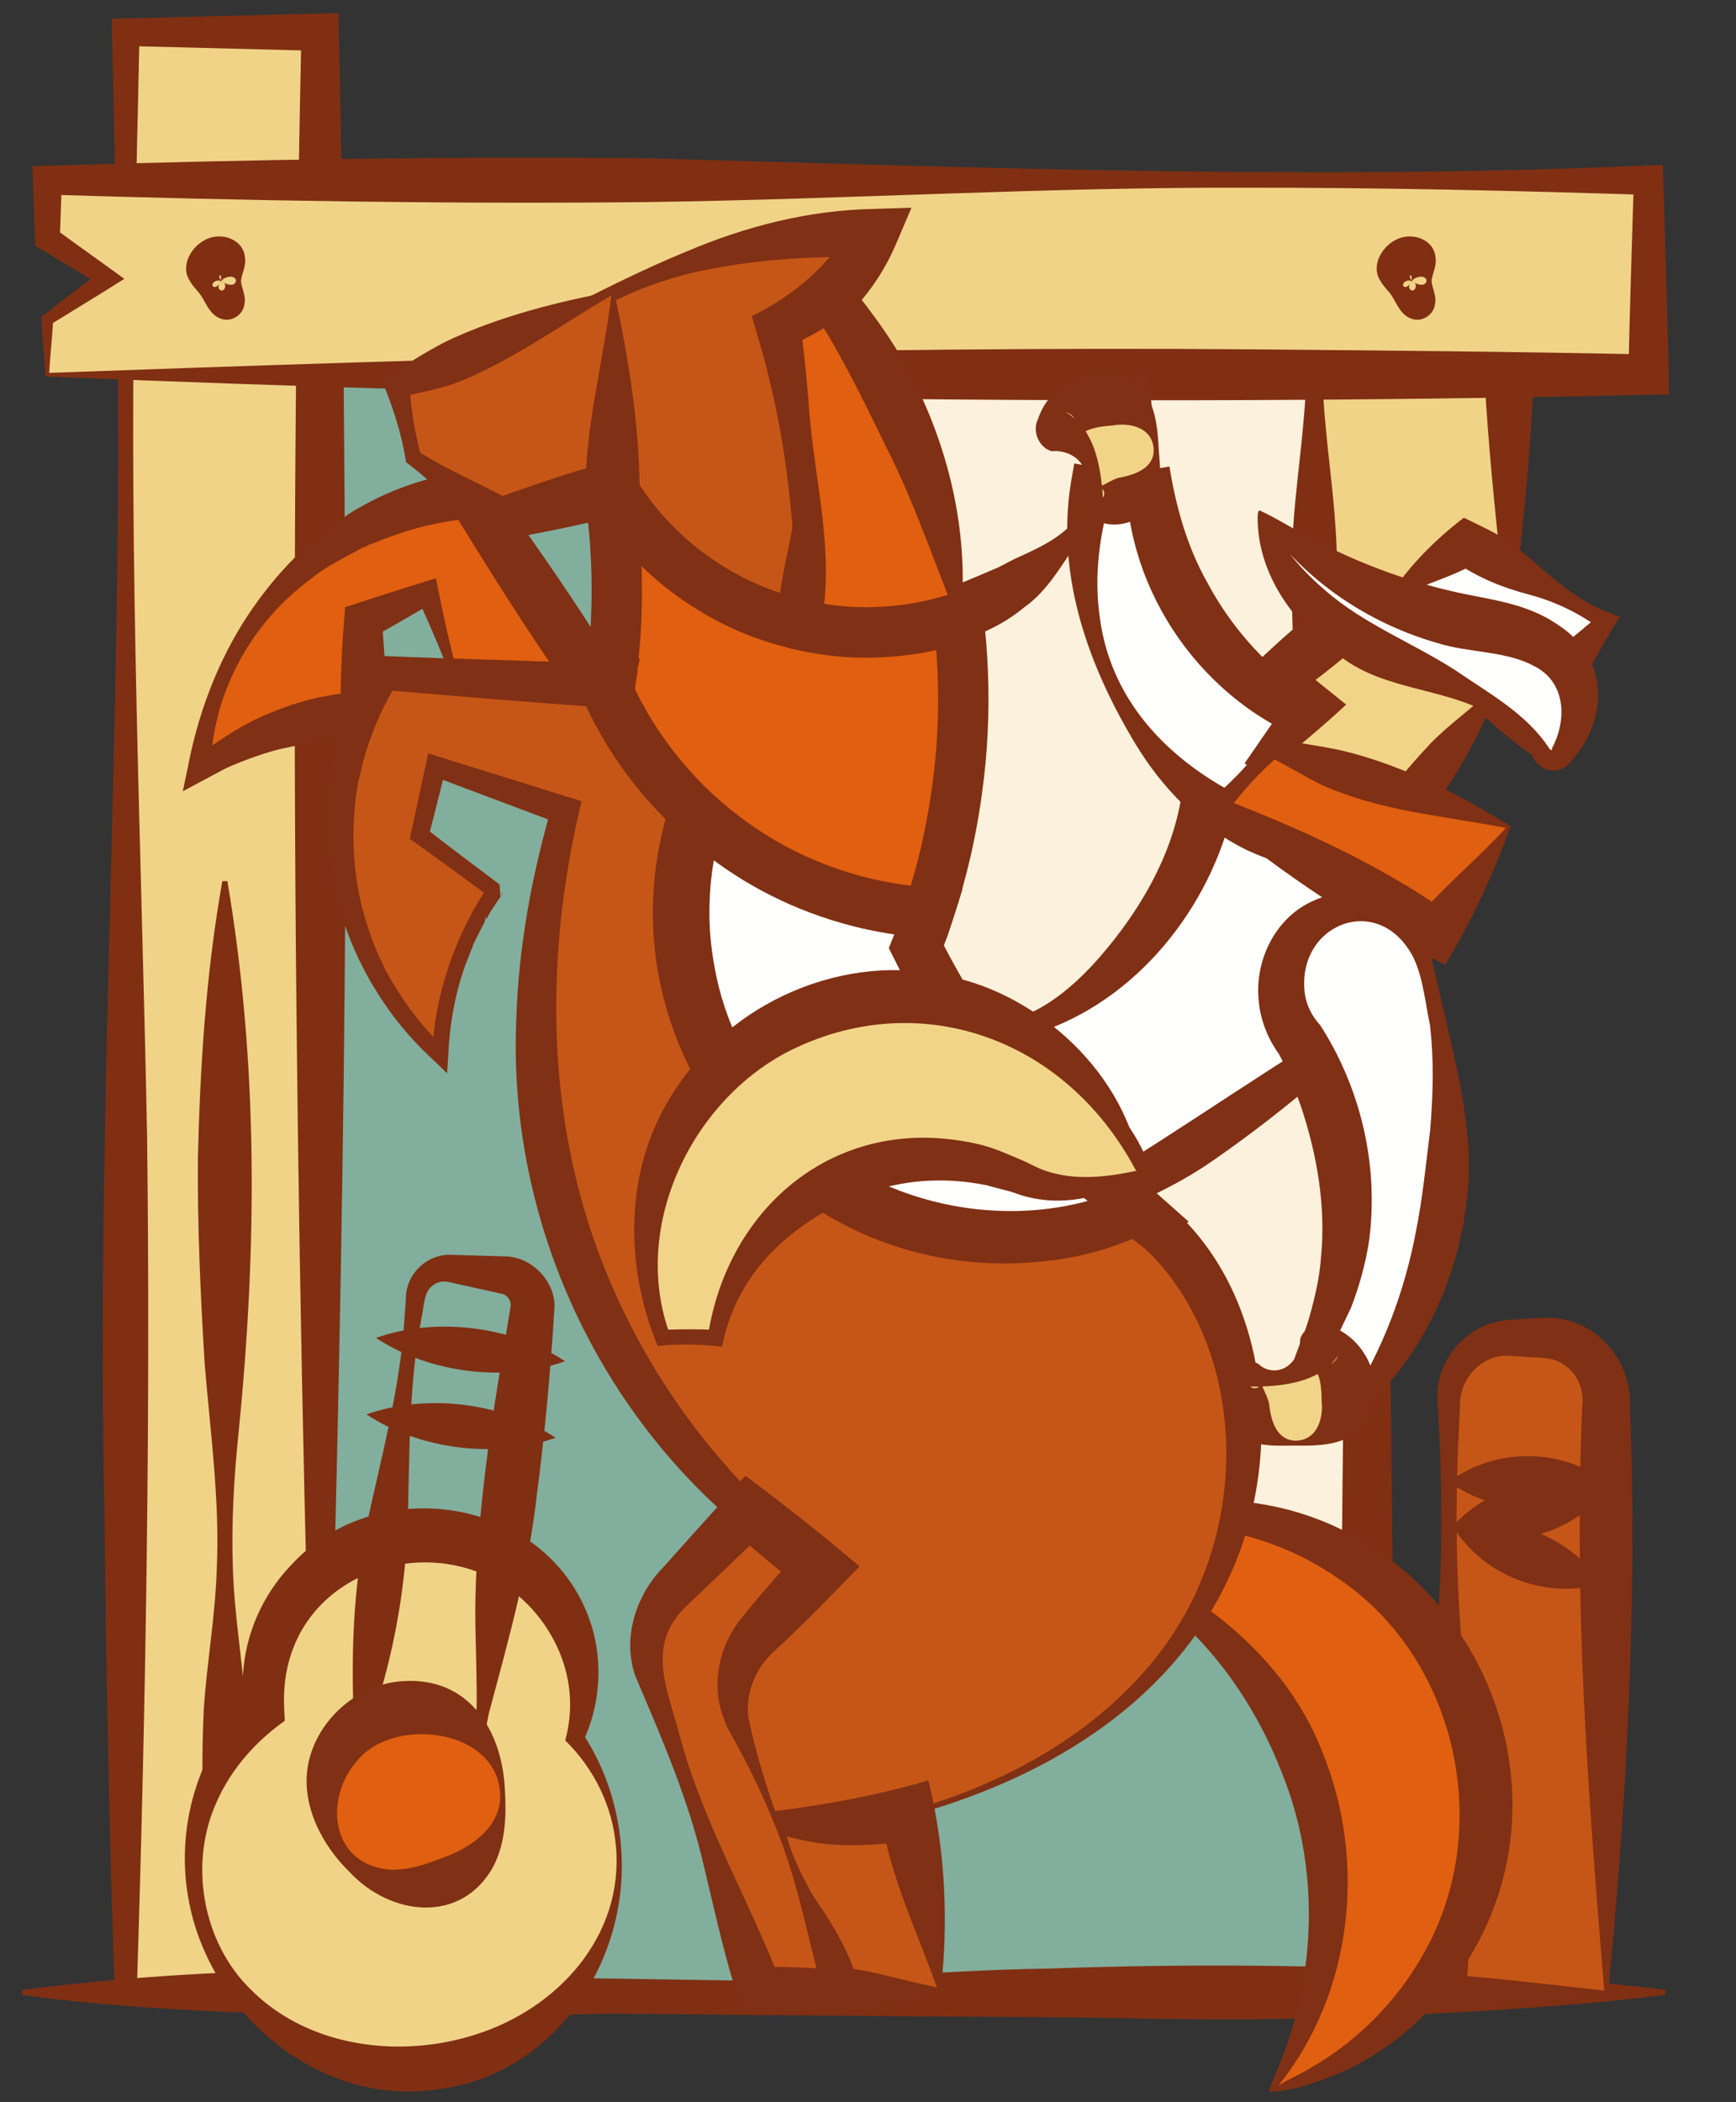 <svg viewBox="72.308 143.121 459.072 555.647" xmlns="http://www.w3.org/2000/svg" data-name="Capa 1" id="Capa_1" style="max-height: 500px" width="459.072" height="555.647">
  <rect x="72.308" y="143.121" width="459.072" height="555.647" fill="#333333" stroke="none"/>
  <defs>
    <style>
      .cls-1 {
        fill: #f0d387;
      }

      .cls-2 {
        fill: #803014;
      }

      .cls-3 {
        fill: #fcf1dc;
      }

      .cls-4 {
        fill: #c65617;
      }

      .cls-5 {
        fill: #802f13;
      }

      .cls-6 {
        fill: #f1d488;
      }

      .cls-7 {
        fill: #fffffd;
      }

      .cls-8 {
        fill: #82ae9d;
      }

      .cls-9 {
        fill: #e05f10;
      }
    </style>
  </defs>
  <g>
    <rect height="452.59" width="321.31" y="217.22" x="112.51" class="cls-3"/>
    <path d="M433.35,217.69c-103.9,2.98-217.33,5.46-320.83,5.5,0,0,5.97-5.97,5.97-5.97-.1,65.24-2.15,160.05-3.45,226.29-.46,36.66-.62,76.61-.39,113.15.21,37.72.92,75.43,1.52,113.15,0,0-3.65-3.65-3.65-3.65,102.37-2.26,218.83-2.87,321.31-3.44,0,0-7.09,7.09-7.09,7.09-.17-27.95.13-83.94.38-111.87.91-110.79,3.65-229.38,6.24-340.25h0ZM434.29,216.75c3.23,129.81,6.1,266.02,6.64,395.83-.13,3.27.07,62.28-.02,64.36,0,0-7.09-.04-7.09-.04-103.85-.62-221.29-1.19-325.01-3.51,2.48-110.07,1.86-232.33-.97-343.02-.84-39.7-1.41-79.41-1.28-119.11,0,0,5.96,0,5.96,0,105.36-.08,216.21,2.46,321.78,5.5h0Z" class="cls-5"/>
  </g>
  <g>
    <polygon points="243.28 212.26 289.24 473.15 384.11 548.85 433.27 594.55 433.82 669.81 148.74 671.22 142.15 222.17 243.28 212.26" class="cls-8"/>
    <path d="M243.68,211.73c18.35,86.2,35.8,173.41,51.42,260.38,0,0-2.15-3.62-2.15-3.62,7.97,6.23,15.8,12.62,23.71,18.93,22.89,18.22,47.75,38.95,70.31,57.82.32.2,48.09,46.79,48.39,47.03,0,0,1.01.98,1.01.98-.5,24.78-.55,51.82-.48,76.53,0,0,0,2.1,0,2.1-12.57-.04-25.14.02-37.71.15-80.62.57-168.67,4.03-249.43,5.11,0,0-5.83.1-5.83.1,0,0-.14-5.95-.14-5.95-.84-39.12-3.13-130.62-3.63-168.38-1.5-90.58-1.58-189.99-.84-280.7,0,0,.02-3.62.02-3.62,0,0,3.43-.24,3.43-.24,28.5-2.11,73.06-4.8,101.9-6.63h0ZM242.88,212.79c-28.26,3.72-72.39,9.71-100.35,13.18,0,0,3.45-3.86,3.45-3.86,1.13,28.06,2.93,84.19,3.77,112.23,3.3,107.07,4.49,229.21,4.93,336.79,0,0-5.97-5.85-5.97-5.85,0,0,35.64.24,35.64.24,81.18.8,168.51,3.23,249.46,2.21,0,0-2.07,2.1-2.07,2.1-.13-12.54-.29-25.09-.6-37.63-.15-9.43-.65-28.22-.97-37.62,0,0,.99,2.24.99,2.24.06.09-51.06-45.39-49.92-44.36-23.49-17.85-49.07-37.44-71.98-55.73-8.5-6.78-17.08-13.48-25.5-20.37,0,0-.37-2.17-.37-2.17-14.59-83.99-28.41-176.64-40.51-261.39h0Z" class="cls-5"/>
  </g>
  <path d="M317.89,670.28c.05.27-.17.66-.52.88l-1.36-1.35c-2.09-.2-3.35-.43-4.01-.65-.58-.22-1.07-.45.03-.65,1.8-.33,5.53-.48,1.56-1.21,0,0,7.63.04,7.63.04,1.04.34,2.01.84,2.44,1.77,1.22,1.7.17,3.16-1.92,3-1.01-.06-2.3-.56-3.85-1.84h0ZM316.95,669.34c-2.16-2.19-3.93-3.74-6.12-3.4-.43.18-.09.66.33.95.59.48,1.52.55,2.43.57,0,0,7.63.04,7.63.04-1.28.16-2.09.34-1.76.55.24.21,2.24.44,3.27.64,1.1.2.6.37.01.55-.66.18-1.92.36-4.02.55l-1.36-1.35c-.31.22-.5.61-.41.88h0Z" class="cls-5"/>
  <g>
    <rect height="103.45" width="51.41" y="204.74" x="419.87" class="cls-1"/>
    <path d="M471.76,308.66c-18.73,3.22-38.14,5.13-57.48,5.45-.29-10.56-.75-21.24.02-31.78.55-8.62,1.74-17.24,2.53-25.86,1.77-17.24,1.08-34.48-.61-51.73l-.32-3.28,3.97-.37c17.46-2.05,40.29-2.69,57.95-3.39,0,0,.24,7.04.24,7.04,1.29,34.5-1.71,70.06-6.3,103.93h0ZM470.82,307.72c-3.7-34.8-7.74-68.3-6.3-102.98,0,0,6.78,6.78,6.78,6.78-15.22-.4-36.48-1.48-51.41-3.13,0,0,3.65-3.65,3.65-3.65-1.69,17.24-2.38,34.48-.61,51.73.78,8.62,1.98,17.24,2.53,25.86.63,8.62.44,17.24.19,25.86,0,0-5.76-5.76-5.76-5.76,16.34.49,34.39,3.16,50.94,5.29h0Z" class="cls-5"/>
  </g>
  <g>
    <rect height="518.18" width="51.41" y="151.62" x="105.55" class="cls-1"/>
    <path d="M157.44,670.28c-16.62.85-38.15,2.03-54.69,2.54-1.59-44.18-2.37-88.38-2.87-132.56-1.85-91.78,3.39-183.53,3.68-275.28.03-37.71-.76-75.68-1.65-113.35,0,0-.07-3.55-.07-3.55,0,0,3.72-.09,3.72-.09,0,0,51.41-1.3,51.41-1.3,0,0,4.82-.12,4.82-.12,1.15,45.19,1.32,90.47,1.69,135.86,1.21,127.96-1.87,260.31-6.04,387.86h0ZM156.49,669.33c-5.71-172.72-8.23-345.16-4.47-517.71,0,0,4.95,4.95,4.95,4.95,0,0-51.41-1.3-51.41-1.3l3.65-3.65c-.42,21.59-1.06,43.18-1.31,64.77-1.5,75.55,1.8,151.19,3.3,226.7.92,75.58-.31,151.15-2.73,226.7,0,0-2.91-2.91-2.91-2.91,14.41.53,36.21,1.72,50.94,2.44h0Z" class="cls-5"/>
  </g>
  <g>
    <g>
      <polygon points="84.83 242.16 84.83 227.59 100.73 216.68 84.83 206.19 84.83 190.75 508.25 190.75 508.25 242.16 84.83 242.16" class="cls-1"/>
      <path d="M84.36,242.63c-.34-4.94-.87-10.35-1.11-15.78,5.35-4.08,10.67-8.2,16.07-12.22,0,0,.04,4.13.04,4.13l-16.33-9.83-1.41-.85-.07-1.89-.54-15.44s-.13-3.7-.13-3.7c0,0,3.95-.12,3.95-.12,52.92-1.62,105.84-2.53,158.78-1.97,88.22,2.46,176.4,5.83,264.64,1.89,0,0,3.79-.12,3.79-.12,0,0,.11,4.02.11,4.02.55,18.87,1.19,37.77,1.54,56.64,0,0-5.44.11-5.44.11-140.76,3.13-283.57.98-423.89-4.86h0ZM85.3,241.69c106.81-3.86,212.01-7.07,318.37-6.22,34.78.3,69.61.61,104.58,1.36l-5.33,5.33c.35-17.14.95-34.28,1.44-51.41l3.9,3.9c-35.28-1.12-70.57-1.96-105.85-1.9-52.93-.22-105.85,3.05-158.78,3.79-52.94.56-105.86-.35-158.78-1.97,0,0,3.82-3.82,3.82-3.82,0,0-.54,15.44-.54,15.44,0,0-1.48-2.74-1.48-2.74,2.51,1.88,16.49,11.85,18.53,13.38,0,0-3.04,1.91-3.04,1.91-5.44,3.43-10.95,6.75-16.43,10.12l.67-1.27c-.25,4.47-.76,9.12-1.07,14.1h0Z" class="cls-5"/>
    </g>
    <path d="M136.04,217.3c.04,1.87,1.42,3.96.9,6.27-.39,2.9-3.48,4.79-6.2,3.81-3.5-1.2-4.07-5.15-6.33-7.45-.58-.72-1.36-1.54-1.95-2.64-3.14-4.69,2.09-12.1,8.28-11.65,2.99.14,5.99,2.12,6.3,5.27.5,2.34-.79,4.49-1,6.37h0ZM134.71,217.3c-.25-1.59-2.87-1.11-3.76-.06-.95.94-1.26,2.17-.21,2.66,1.07.28,1.57-1.6.64-2.23-.32-.29-1.06-.49-1.63-.36-.95.08-1.88,1.33-.78,1.68,1.04.19,2.08-1.86,1.77-2.71-.09-.43-.37-.53-.44-.27-.27,1.72,4.1,3.67,4.41,1.3h0Z" class="cls-5"/>
    <path d="M450.88,217.3c.04,1.87,1.42,3.96.9,6.27-.39,2.9-3.48,4.79-6.2,3.81-3.5-1.2-4.07-5.15-6.33-7.45-.58-.72-1.36-1.54-1.95-2.64-3.14-4.69,2.09-12.1,8.28-11.65,2.99.14,5.99,2.12,6.3,5.27.5,2.34-.79,4.49-1,6.37h0ZM449.55,217.3c-.25-1.59-2.87-1.11-3.76-.06-.95.94-1.26,2.17-.21,2.66,1.07.28,1.57-1.6.64-2.23-.32-.29-1.06-.49-1.63-.36-.95.08-1.88,1.33-.78,1.68,1.04.19,2.08-1.86,1.77-2.71-.09-.43-.37-.53-.44-.27-.27,1.72,4.1,3.67,4.41,1.3h0Z" class="cls-5"/>
  </g>
  <path d="M78.17,669.14c36.1-4.57,72.34-6.05,108.63-4.89,18.11.86,36.21,3.01,54.32,3.41,36.24,1.05,72.4-3.67,108.63-4.15,36.09-1.3,72.56-1.07,108.63,1.05,18.11,1.05,36.21,2.31,54.32,4.58,0,0,0,1.33,0,1.33-18.11,2.27-36.21,3.53-54.32,4.58-17.65.95-36.72,1.68-54.32,1.87-27.16.16-54.33-.68-81.47-1.77-27.12-1.52-54.3-4.02-81.47-3.2-18.11.4-36.21,2.54-54.32,3.41-18.11.85-36.21.32-54.32-.37-18.11-.88-36.21-1.97-54.32-4.52v-1.33h0Z" class="cls-5"/>
  <path d="M131.1,667.41c-4.6-24.12-6.05-48.44-4.89-72.84.86-12.14,3.01-24.28,3.41-36.42.87-18.23-1.7-36.47-3.2-54.63-1.1-18.19-1.94-36.42-1.77-54.63.59-24.4,2.16-48.69,6.45-72.84,0,0,1.33,0,1.33,0,8.22,48.16,7.84,97.23,2.98,145.69-1.25,12.14-1.97,24.28-1.5,36.42.4,12.14,2.54,24.28,3.41,36.42.85,12.14.32,24.29-.37,36.42-.8,12.14-1.99,24.28-4.52,36.42h-1.33Z" class="cls-5"/>
  <g>
    <path d="M462.84,496.79h26.8c4.07,0,7.37,3.3,7.37,7.37v165.64h-41.54v-165.64c0-4.07,3.3-7.37,7.37-7.37Z" class="cls-4"/>
    <path d="M497.48,670.28c-14.5,1.94-31.36,3.73-46.34,4.42-1.14-17.17-1.66-34.4-1.66-51.58-.01-23.34,3.51-46.67,3.91-70.03.19-11.67-.03-23.35-.67-35.02,0,0-.16-2.92-.16-2.92-1.66-11.66,7.39-22.65,19.31-23.14,2.09-.18,5.19-.31,7.29-.44,13.68-1.43,24.88,10.11,24.18,23.64,2.06,50.57-.98,106.74-5.85,155.06h0ZM496.54,669.33c-4.53-54.64-7.98-101.62-5.85-154.24.92-6.57-3.35-12.44-10.06-13-2.67-.14-6.08-.33-8.75-.52-7.56-.82-13.88,6.07-13.48,13.58,0,0-.16,2.92-.16,2.92-1.06,19.45-1.05,38.93.51,58.36,1.2,15.56,2.72,31.12,2.73,46.69-.02,15.56-.4,31.12-1.36,46.69,0,0-4.63-4.63-4.63-4.63,11.43.66,29.51,2.91,41.06,4.16h0Z" class="cls-2"/>
  </g>
  <path d="M374.69,241.23c3.84,9.28,2.66,20.5-2.69,28.96-4.58,5.84-10.94,9.95-14.8,16.32-4.19,6.03-7.88,12.83-14.1,17.2-11.68,9.66-28.64,13.1-42.72,6.72,0,0,0-1.33,0-1.33,6.28-3.21,12.44-5.63,18.69-8.46,5.45-2.71,11.71-5.12,17.3-7.57,1.9-.95,3.72-2.04,5.76-2.88,6-2.76,12.53-5.81,16.02-11.82,3.29-5.89,2.83-13.13,5.96-19,2.7-6.32,5.3-12.32,9.25-18.23,0,0,1.33.09,1.33.09h0Z" class="cls-2"/>
  <g>
    <path d="M408.62,695.66l.14-.22c28.2-44.58,14.94-103.58-29.67-131.79-8.57-5.42-17.67-9.32-27-11.73,23.65-12.22,52.99-11.89,77.12,3.37,36.25,22.93,47.04,70.86,24.11,107.11-10.69,16.9-26.85,28.29-44.7,33.26Z" class="cls-9"/>
    <path d="M408.08,696.06c-.15-.26-.07-.8.11-1.08,0,0,.13-.33.13-.33,0,0,.25-.66.25-.66.29-.78,1.25-3.09,1.57-3.91,10.48-24.62,11.21-53.67,1.1-78.44-10.24-26.43-31.11-51-59.67-57.74,0,0-5.34-1.31-5.34-1.31,0,0,4.91-2.48,4.91-2.48,19.98-10.35,43.86-13.76,65.73-6.76,46.91,15.09,69.97,71.33,45.49,114.73-8.41,14.88-21.64,27.43-37.57,33.78-5.34,2.09-10.94,4.1-16.72,4.21h0ZM409.15,695.26c3.13-2.29,6.75-3.58,10.03-5.65,12.33-7.13,22.57-17.57,29.52-29.92,18.88-32.91,9.07-78.02-22.37-99.21-20.99-14.7-49.98-18.87-73.31-6.74,0,0-.43-3.79-.43-3.79,7.39,2.02,14.58,4.69,21.5,8.03,21.12,10.09,40.02,26.99,48.3,49.28,11.23,28.38,7.48,62.43-11.49,86.51,0,0-.86,1.14-.86,1.14,0,0-.44.56-.44.56,0,0-.22.28-.22.28,0,0-.05.07-.05.07,0,0,.04-.09.03-.16.01-.16-.11-.34-.24-.39h0Z" class="cls-2"/>
  </g>
  <g>
    <g>
      <path d="M444.51,405.08s-.02.04-.04.04c-.07.04-.11.09-.18.13-2.95,2.27-41.4,31.58-61.58,44.26-3.29,2.07-6.09,3.69-8.17,4.66-1.13.53-2.04.89-2.71,1.02-1.91-9.35-7.17-17.79-14.37-24.59-.02,0-.02-.02-.04-.02-3.64-3.46-7.77-6.46-12.21-8.95-4.02-2.29-8.31-4.11-12.7-5.46-.13-.04-.11-.22.04-.22,24.76,1.07,52.23-31.39,58.05-56.4.13-.53.27-1.11.36-1.69.53-2.71,1.27-4.89,2.13-6.62,8.11-16.39,45.73,3.96,46.11,16.95l11.17,16.79c3.33-.67-3.45,17.97-5.85,20.08Z" class="cls-7"/>
      <path d="M444.97,405.56c-13.31,14.49-32.9,31.13-50.74,43.54-4.41,3.19-9.84,6.38-14.82,8.85-1.92.9-2.98,1.75-6.53,2.49,0,0-5.65,1.17-5.65,1.17l-.63-5.34c-1-8.65-5.04-17.08-11.01-23.67,0,0,1.88.75,1.88.75,0,0-.04-.03-.04-.03,0,0-1.88-.75-1.88-.75-6.04-6.79-14.36-11.62-23.12-14.19,0,0-.34-.1-.34-.1,0,0-.17-.05-.17-.05,0,0-.04-.01-.04-.01-1.08-.25-2.12-1.99-1.35-3.19.56-1.05,1.5-1.24,2.52-1.27,12.31-.37,22.39-8.86,30.18-17.76,10.42-12.01,18.96-26.52,21.47-42.19,4.84-21.81,29.35-17.36,43.32-7.76,7.52,5.29,15.76,11.73,16.39,22,0,0-.87-2.73-.87-2.73,3.34,5.86,6.59,11.77,9.72,17.75,0,0-3.57-1.48-3.57-1.48,3.65-.59,5.47,2.96,4.72,5.9-1.06,4.91-3.37,9.16-5.83,13.42-1.09,1.7-1.99,3.28-3.6,4.65h0ZM444.06,404.59c1.52-2.92,2.25-6.84,3.01-10.14.48-2.58,1.25-5.66.86-8.05.02.06-.09.25.42.98.15.19.31.33.52.49.56.48,1.55.68,2.17.54,0,0-3.57-1.48-3.57-1.48-4.3-5.2-8.5-10.48-12.62-15.83-.74-1.84-.72-3.33-2.27-5.22-6.04-7.34-22.31-15.93-31.64-12.89-1.9.99-2.37,3.56-3,5.54-6.81,26.85-27.27,51.17-54.37,58.57-1.77.5-4.2.66-6.01,1.01-.9-.01-3.97.04-4.94.02,1.91.04,2.87-3.12.54-3.96,2.03.67,4.05,1.42,6.03,2.28,7.17,3.16,13.92,7.13,20.1,12.19,0,0-1.88-.75-1.88-.75l.04.02,1.88.75c8.05,6.56,14.93,15.14,17.73,25.5,0,0-6.28-4.17-6.28-4.17,23.2-14.45,50.91-34.12,73.28-45.37h0Z" class="cls-2"/>
    </g>
    <g>
      <path d="M454.56,342.55l-20.61,27.33c-.89-.05-1.79-.1-2.7-.2-3.57-.33-7.19-.9-10.8-1.74-42.88-9.99-69.55-52.86-59.56-95.74l.03-.13c.94.3,1.92.58,2.93.81,4.29,1,8.55,1.22,12.69.75,3.35,24.69,18.23,46.66,40.18,58.85,6.33,3.55,13.29,6.26,20.71,7.99,5.73,1.34,11.49,2.01,17.14,2.08Z" class="cls-7"/>
      <path d="M455.16,342.26c-5.88,10.77-11.36,22.28-18.56,32.59,0,0-2.92,0-2.92,0-10.81.13-21.75-2.49-31.57-6.97-12.57-6.12-22.7-16.71-29.63-28.26-12.41-20.57-20.91-44.36-16.99-68.81,0,0,.9-5.17.9-5.17,3.93.58,8.96,1.93,12.85,2.1,3.7.23,8.65-.66,12.32-1.3,1.71,10.64,4.68,21.26,10,30.65,11.99,22.61,34.43,38.81,59.54,44.05,1.11.32,3.08.47,4.07,1.12h0ZM453.97,342.85c-.29.17-.39.43-.44.51-.03.08-.53.09-.77.14-9.19,1.23-18.53.39-27.48-2.14-29.95-8.14-52.52-36.01-54.98-66.88,0,0,6.96,5.41,6.96,5.41-6.12.51-12.29-.35-18.02-2.5,0,0,7.12-4.05,7.12-4.05-3.16,10.31-4.84,21.5-3.26,32.67,2.93,23.53,19.86,39.72,40.52,49.23,2.11,1.03,5.11,2.56,7.31,3.32,0,0,3.7,1.56,3.7,1.56l3.84,1.2c5.07,1.81,10.41,2.87,15.76,3.6l-4.23,1.97c7.27-8.23,16.42-15.53,23.98-24.05h0Z" class="cls-2"/>
    </g>
    <g>
      <polygon points="467.93 324.85 454.56 342.55 433.95 369.89 432.88 371.31 431.26 369.68 405.86 344.2 416.71 332.48 419.37 329.64 409.47 322.65 431.06 304.84 467.93 324.85" class="cls-6"/>
      <path d="M468.58,324.71c-7.39,19.46-20.28,39.23-36.39,53.05-4.47-6.37-8.91-13.02-14.26-18.57-4.96-5.28-10.65-9.93-16.5-14.29,0,0,2.03-2.92,2.03-2.92,3.82-5.5,7.5-11.1,11.66-16.31l.89,8.72-10.34-6.37-7-4.32c5.39-4.89,11.5-10.84,17.04-15.47,4.73-4.02,9.96-7.92,15.04-11.52,13.66,8.04,26.29,17.65,37.82,28h0ZM467.28,324.99c-12.95-4.71-27.33-8.56-39.46-14.18,0,0,7.56-.73,7.56-.73-6.8,6.42-14.15,12.17-21.73,17.64,0,0-.39-10.43-.39-10.43l9.46,7.61,5.57,4.48c-5.97,5.59-13.58,11.93-20.03,17.04,0,0-.08-4.52-.08-4.52,7.61,10.48,17.03,19.2,27.77,26.38,0,0-6.51.44-6.51.44,5.33-11.01,13.12-20.48,21.41-29.34,5.28-5.27,10.11-8.48,16.44-14.38h0Z" class="cls-2"/>
    </g>
    <g>
      <polygon points="471.16 361.77 408.97 340.84 394.27 356.62 451.9 389.84 471.16 361.77" class="cls-9"/>
      <path d="M470.53,361.98c-17.16-3.28-33.29-4.47-48.74-11.39-4.42-2.17-8.83-4.97-13.65-7.3l2.72-.69c-5.53,4.65-10.34,10.04-14.6,15.88,0,0-.63-4.22-.63-4.22,20.73,8.03,41.19,17.23,59.46,30.05,0,0-8.45,1.92-8.45,1.92,7.23-8.53,16.2-15.87,23.89-24.24h0ZM471.8,361.56c-4.52,12.36-10.28,25.12-17.33,36.51,0,0-5.75-2.7-5.75-2.7-21.48-9.81-40.34-24.15-58.83-38.62,6.77-5.46,12.98-11.65,17.99-18.77,6.28,1.42,12.71,2.11,19.37,3.57,15.77,3.75,31.36,11.74,44.55,20h0Z" class="cls-2"/>
    </g>
    <g>
      <polygon points="440.05 301.26 460.18 286.76 497.01 307.4 475.74 332.76 440.05 301.26" class="cls-7"/>
      <path d="M439.38,301.23c5.09-8.04,12.23-15.29,20.02-21.25,4.29,2.11,8.9,4.13,12.79,6.92,8.46,6.58,15.59,14.66,26.03,18.32,0,0,2.46,1.02,2.46,1.02l-1.77,2.75c-4.38,7.1-7.96,14.79-13.07,21.44-2.15,2.95-6.53,9.19-8.66,12.12-15.27-10.84-28.38-25.67-37.8-41.33h0ZM440.71,301.29c13.77,8.64,28.53,14.95,39.59,26.29,0,0-9.85.74-9.85.74l5.81-5.93c5.66-6.19,12.61-11.05,18.84-16.6,0,0,.69,3.77.69,3.77-5.75-4.28-12.06-7.37-19.02-9.23-6.96-1.82-13.52-4.44-19.42-8.53,0,0,6.2-.35,6.2-.35-6.73,4.09-15.39,6.39-22.84,9.84h0Z" class="cls-2"/>
    </g>
    <g>
      <path d="M405.63,278.62s3.46,27.46,40.77,41.26c23.31,8.63,31.03,17.16,33.54,22.35,1.02,2.12,3.94,2.49,5.23.53,2.61-3.96,7.22-12.3,3.32-20.99-3.76-8.38-14.27-12.04-23.36-13.33-13.2-1.87-37.3-8.24-59.5-29.81Z" class="cls-7"/>
      <path d="M405.93,279.22c.15.04.39-.08.45-.25.04-.06.04-.18.05-.15l.05.1c3.98,7.8,9.77,14.79,16.41,20.37,9.97,8.76,23.12,13.82,34.32,21.04,8.88,6.14,18.71,11.34,24.82,20.68.11.19.13.19.16.21.02.03.06.05.09.07.3.2.79-.06.4-.19,0-.04-.06.04,0-.08,4.22-7.9,3.55-17.82-4.82-21.89-7.43-4.01-17.31-3.42-25.44-6.02-16.79-4.82-32.03-14.54-42.98-28.08-1.69-1.79-1.77-3.76-3.5-5.82h0ZM405.33,278.03c4.27,1.89,8.85,4.89,13.08,7.05,11.81,6.34,24.67,11.27,37.57,14.26,9.91,2.37,19.77,2.9,28.6,9.15,12.97,8.47,13.23,24.45,3.48,35.52-2.97,4.43-9.12,3.34-10.66-1.54-2.16-4.36-6.09-7.72-10.46-10.3-12.46-7.29-28.3-6.42-40.02-15.4-12.19-8.2-22.25-21.92-22.03-37.1.05-.52-.03-1.32.44-1.64h0Z" class="cls-2"/>
    </g>
    <g>
      <path d="M426.06,519.36s45.23-36.49,23.41-120.15c-1.64-6.29-9.3-18.92-22.91-15.79-7.59,1.74-13.34,8.07-14.91,15.69-1.14,5.51-.81,12.44,4.42,19,0,0,26.58,41.94,1.97,84.39l8.01,16.87Z" class="cls-7"/>
      <path d="M426.21,518.71c.02-.36-.28-.31-.1-.49,1.07-1.48,2.12-2.99,3.1-4.52,8.67-13.7,14.52-29.06,17.51-44.95,1.79-8.82,2.67-18.02,3.79-26.94.76-9.21,1.04-18.71-.09-27.89-1.25-5.88-1.78-12.37-4.4-17.78-9.19-17.61-31.18-8.64-28.64,9.83.49,3.07,1.9,5.8,4.05,8.17,1.33,2.05,2.4,3.89,3.41,5.79,8.46,15.74,11.92,34.09,9.42,51.82-.97,5.84-2.57,11.65-4.73,17.15,0,0-2.54,5.32-2.54,5.32-1.37,3.18-4.22,6.99-6.05,9.94,0,0,.13-3.1.13-3.1,1.85,5.72,3.06,11.56,5.15,17.65h0ZM425.91,520.01c-3.68-5.36-8.08-11.18-11.5-17.14,1.25-3.74,3.27-8.22,4.27-12.01,1.35-4.81,2.61-10.23,2.94-15.19,1.36-13.54-1-27.28-5.31-40.15-1.61-4.62-3.56-9.63-5.85-13.86,0,0,.42.59.42.59-3.2-4.21-5.38-9.58-5.75-14.98-.96-10.55,4.61-21.74,14.49-26.02,12.4-5.78,25.26,1.12,30.23,13,.98,2,1.65,4.44,2.01,6.44,1.86,8.36,3.92,16.59,5.74,25,2.11,10.52,3.93,21.63,2.8,32.52-1.14,13.19-5.16,26.24-11.76,37.72-4.29,7.64-9.97,14.65-16.75,20.21-1.63,1.25-4.14,3.37-5.98,3.87h0Z" class="cls-2"/>
    </g>
    <g>
      <path d="M374.21,463.95c-.11.04-.22.11-.33.16-11.48,5.26-22.08,7.11-35.2,6.88-6.04-.09-12.19-.84-18.34-2.27-7.26-1.69-14.12-4.26-20.45-7.6-.4-.18-.78-.38-1.15-.58-4.2-2.27-8.15-4.86-11.84-7.75-2.07-1.58-4.02-3.24-5.91-5-2.86-2.64-5.53-5.51-8-8.48-5.04-6.13-9.24-12.95-12.41-20.23-3-6.75-5.11-13.92-6.24-21.32-.91-5.51-1.24-11.13-1.02-16.81.18-5.44.91-10.93,2.2-16.41.44-2,.98-3.93,1.58-5.86.18.16.36.33.56.49.89.8,1.82,1.58,2.73,2.35,1.13.93,2.27,1.84,3.42,2.71,6.8,5.2,14.32,9.55,22.5,12.88,3.02,1.22,6.13,2.33,9.31,3.26,1.33.4,2.69.78,4.04,1.11.67.2,1.33.36,2,.51,1.4.33,2.8.6,4.2.87.71.13,1.4.24,2.11.38.71.11,1.4.22,2.09.33.64.09,1.31.18,1.95.27,1.98.27,3.93.44,5.89.56-.98,3.06-2.07,6.09-3.24,9.06.38.76.76,1.49,1.13,2.24.18.33.36.67.51,1h.02c.44.87.91,1.73,1.38,2.6,7.37,13.48,15.01,25.74,25.16,36.84,1.87,2.07,3.82,4.06,5.86,6.04,7.86,7.53,16.66,13.9,25.52,21.76Z" class="cls-7"/>
      <path d="M340.73,477.68c-.72,0-1.44,0-2.17-.02-6.51-.1-13.15-.92-19.73-2.44-7.66-1.78-15.02-4.51-21.89-8.1-.45-.21-.88-.43-1.3-.66-4.55-2.46-8.85-5.27-12.86-8.41-2.11-1.61-4.2-3.38-6.34-5.36-2.93-2.7-5.82-5.78-8.59-9.12-5.48-6.66-9.98-14-13.39-21.82-3.23-7.29-5.5-15.03-6.72-22.97-.96-5.81-1.33-11.92-1.09-18.08.19-5.83.99-11.79,2.37-17.68.43-1.95.99-4.04,1.7-6.31l3.04-9.81,8.33,7.32c.63.57,1.29,1.12,1.94,1.68l.66.56c.96.79,2.02,1.64,3.09,2.44,6.48,4.95,13.53,8.99,21.02,12.04,2.97,1.2,5.89,2.22,8.67,3.04,1.26.38,2.51.73,3.75,1.03l.33.09c.53.16,1.06.28,1.59.4,1.31.31,2.59.56,3.87.8l5.88.93c1.71.23,3.47.4,5.35.5l8.58.49-2.61,8.19c-.69,2.18-1.47,4.41-2.3,6.65l.31.59c.43.83.87,1.65,1.31,2.48,6.06,11.09,13.7,24.01,24.21,35.51,1.7,1.88,3.52,3.75,5.58,5.75,4.29,4.1,8.93,7.9,13.84,11.92,3.73,3.05,7.58,6.2,11.47,9.65l8.06,7.15-10.04,4.05c-11.4,5.23-22.25,7.51-35.92,7.51ZM261.08,370.53c-.63,3.58-1,7.13-1.11,10.64-.21,5.3.11,10.5.94,15.51,1.05,6.85,2.98,13.46,5.76,19.7,2.93,6.73,6.79,13.01,11.47,18.7,2.37,2.87,4.86,5.5,7.37,7.82,1.83,1.7,3.6,3.2,5.43,4.6,3.48,2.73,7.15,5.13,10.96,7.18.22.11.45.24.7.35l.4.19c5.91,3.11,12.25,5.47,18.86,7,5.65,1.31,11.35,2.01,16.93,2.09,8.64.14,15.69-.64,22.51-2.6-.86-.71-1.71-1.4-2.56-2.1-5.12-4.19-9.95-8.15-14.64-12.63-2.3-2.23-4.32-4.31-6.2-6.39-11.16-12.21-19.2-25.62-25.59-37.25h-.24l-1.82-3.83c-.1-.21-.21-.42-.32-.62l-2.58-5.13,1.1-2.77c.11-.29.23-.59.34-.88l-4.17-.71c-1.56-.3-3.04-.58-4.52-.93-.71-.16-1.45-.34-2.2-.56-1.41-.35-2.82-.74-4.21-1.16-3.16-.93-6.5-2.1-9.89-3.47-8.08-3.29-15.71-7.58-22.71-12.76Z" class="cls-2"/>
    </g>
    <path d="M287.03,315.12c-16.38,1.21-32.76-7.13-43.47-19.28-4.86-5.58-7.66-12.71-10.29-19.49,23.15-.98,34.38-16.51,37.28-38.14,0,0,3.12-1.53,3.12-1.53,3.88-1.83,9-5.17,12.61-7.54,2.97,8.74,6.25,17.98,7.81,27.09,3.03,17.95,1.5,36.79-4.81,53.89-.65,1.48-1.33,3.67-2.25,5.01h0ZM286.3,314.01c-.16-.44-.39-.29-.41-.79-.08-.73-.24-2.88-.3-3.65-1.69-23.21-4.28-46.42-8.6-69.26,0,0,8.97,3.78,8.97,3.78-2.71,1.3-5.5,2.42-8.39,3.21l3.51-3.81c-3.39,9.39-10.09,17.21-17.36,23.67-7.29,6.4-14.96,11.9-23.72,16.34,0,0,2.27-5.86,2.27-5.86,6.56,7.05,13.06,13.54,20.26,19.78,6.41,5.37,13.64,10.23,20.95,14.51,0,0,1.66.98,1.66.98.64.37.56.66,1.16,1.1h0Z" class="cls-2"/>
    <g>
      <path d="M196.48,334.19l-11.13-34.37-17.06,7.52.12,24.69c-.06,0-.14,0-.19.03-.34,0-.68.04-1.02.05-.65.03-1.33.07-2,.13-.45.03-.89.08-1.37.11-.48.04-.97.11-1.47.15-.61.07-1.24.14-1.87.22-.08,0-.19.03-.29.07-.23.01-.48.04-.72.08-.32.06-.65.11-.97.17-.49.07-.98.14-1.46.24-.89.16-1.75.31-2.61.51-.11.02-.19.03-.29.07-.27.03-.56.1-.83.16-.05.02-.13.03-.18.05-1.97.46-3.91.97-5.86,1.6-.72.2-1.42.45-2.12.7-.48.15-.99.32-1.46.5-.5.19-.98.34-1.46.56-.3.1-.59.23-.92.35-.88.36-1.77.72-2.66,1.12-3.15,1.39-6.17,2.95-9.02,4.67h-.02c-1.6.98-3.18,1.99-4.69,3.03.13-1.16.24-2.28.44-3.41.15-1.17.36-2.33.57-3.49.14-.79.29-1.57.47-2.35,0-.06.02-.09.03-.13.2-.99.43-1.98.7-2.94.19-.81.4-1.59.64-2.36.67-2.35,1.46-4.64,2.34-6.91.15-.44.34-.87.53-1.3.31-.8.66-1.59.99-2.35.07-.17.16-.36.23-.53s.17-.34.24-.51c.09-.19.18-.37.28-.56.22-.48.45-.95.68-1.4.5-1.03,1.02-2.01,1.57-3.01.08-.15.14-.27.21-.38.05-.14.14-.27.21-.38.74-1.28,1.49-2.54,2.27-3.78.36-.56.71-1.09,1.08-1.63.63-.94,1.26-1.86,1.94-2.76.58-.78,1.17-1.56,1.77-2.34.1-.1.18-.19.26-.32,1.43-1.76,2.91-3.45,4.44-5.09.8-.82,1.6-1.63,2.41-2.42.16-.16.35-.33.51-.49.67-.64,1.37-1.3,2.06-1.89.77-.69,1.52-1.34,2.3-2,.23-.19.47-.38.7-.57.81-.65,1.64-1.27,2.49-1.91.96-.71,1.93-1.4,2.91-2.06.91-.63,1.86-1.23,2.82-1.82.93-.58,1.89-1.15,2.87-1.7.05-.02.1-.04.16-.1.24-.11.47-.24.73-.38.41-.24.84-.46,1.27-.67.11-.08.26-.14.38-.2.07-.03.11-.08.19-.09.46-.26.91-.49,1.37-.69.95-.48,1.96-.95,2.95-1.39.87-.38,1.78-.76,2.66-1.12.88-.36,1.78-.7,2.68-1.01.89-.34,1.8-.65,2.69-.93.66-.21,1.32-.41,1.96-.6.61-.18,1.23-.37,1.83-.52.16-.04.34-.09.49-.13.26-.06.52-.14.78-.2.42-.1.8-.21,1.21-.27.62-.16,1.26-.29,1.87-.42.72-.14,1.4-.3,2.13-.42.85-.17,1.69-.31,2.53-.42.7-.11,1.41-.22,2.1-.29.3-.04.61-.07.91-.11l31.79,47.95c-.19.35,15.73,22.62,14.66,25.12-2.46,5.51-23.14-5.55-24.53.36-1.1,4.59-15.1-1.68-22.22-13.1Z" class="cls-9"/>
      <path d="M195.88,334.47c-3.66-11.56-8.32-22.71-13.37-33.73,0,0,4.06,1.82,4.06,1.82l-8.1,4.73-8.16,4.61,2.97-4.58c.76,8.22,1.14,16.45,1.13,24.69,0,0-6.29,6.02-6.29,6.02.83.06,1.77-.12,2.52-.47l-2.29.51-3.69.19c-.86.03-2.48.24-3.33.28,0,0-.12,0-.12,0-.02,0-.18.02.14-.02.42-.06.84-.19,1.22-.38,0,0-2.03.49-2.03.49-1.38.1-3.39.45-4.87.64-.02,0-.09.02-.06,0,0,0,.28-.07.28-.07.18-.06.37-.13.53-.23l-1.57.43c-.1.02-.21.03-.31.03,0,0,1.04-.34,1.04-.34-3.66,1.06-7.85,1.55-11.42,2.65-3.86,1.04-10.7,3.7-12.74,4.8-2.66,1.42-8.11,4.33-10.78,5.76,0,0,1.28-6.04,1.28-6.04,2.46-13.01,6.97-26.03,14.44-38.16,7.02-11.2,16.09-21.17,27.18-28.47,0,0,.4-.2.4-.2-.92.23-3.16,2.74-3.9,3.32,0,0,4.05-3.44,4.05-3.44l.18-.15c.37-.29,1.13-.68,1.49-.94,0,0-.6.36-.6.36.82-.6,1.86-1.05,2.96-1.2,0,0-2,.63-2,.63,11.28-6.66,21.15-9.22,33.49-11.02,9.13,12.85,18.33,25.68,26.95,38.88,2.62,4.01,5.21,8.05,7.75,12.12,0,0,.27,7.19.27,7.19,1.04-1.53,1.2-4.54.22-6.28,0,0-.12-.21-.12-.21-.01-.01.04.07.05.1l.25.44c4.77,7.82,9.82,15.33,12.97,24.11.69,1.93.89,4.61-.34,6.36-6.42,8.8-18.4-.96-26.28-1.55-.47-.03-.48.06-.4-.3-.05-.12-.16.35-.25.51-5.15,8.74-22.12-8.46-24.82-13.9h0ZM197.08,333.91c4.05,6.13,10.56,11.65,17.84,12.92.72.09,1.44.03,1.75-.13.27-.17-.04-.1-.16.03,0-.04-.06.14,0-.07,2.14-8.02,18.31-1.13,23.58-3.16-1.52.15-2.26,2.34-2.07,3.75-.01.02-.02.04-.02.06,0,.06-.08-.11-.11-.16-3.06-5.05-8.74-12.26-12.13-17.18-1.03-1.51-2.48-3.35-3.33-4.95-1.08-1.81-.93-4.95.1-6.59,0,0,.27,7.19.27,7.19-11.09-15.66-21.22-31.96-31.29-48.28,0,0,6.19,2.75,6.19,2.75-2.95.27-6.09.66-9,1.23-6,1.1-12,3.07-17.65,5.4,0,0-2,.63-2,.63.62-.02,1.43-.26,1.82-.64-.75.5-2.1.97-2.92,1.38,0,0,1.29-.84,1.29-.84-3.42,2.12-9.59,4.83-13.91,8.27-7.69,5.67-13.38,11.75-18.27,19.78-6.02,10.21-8.83,20.48-9.13,31.62,0,0-4.74-2.83-4.74-2.83,4.79-3.9,12.16-8.71,17.14-10.99,5.17-2.42,10.1-4.1,13.13-4.8,0,0-1.56.43-1.56.43.43-.19,1.03-.36,1.5-.47,2.1-.52,4.3-1.08,6.46-1.33,0,0-2.03.49-2.03.49,1.15-.5,2.53-.61,3.76-.8,1.99-.25,4.53-.51,6.49-.57,0,0-2.29.51-2.29.51.88-.38,1.94-.57,2.9-.53l-6.29,6.02c-.03-4.12,0-8.23.16-12.35.16-5.29.6-10.76,1.02-16.06,0,0,2.68-.88,2.68-.88,6.01-1.99,15.28-4.93,21.31-6.78,2.55,12.76,5.37,25.56,9.49,37.91h0Z" class="cls-2"/>
    </g>
    <g>
      <path d="M312.45,622.55h-.02c-8.11,1.8-16.55,2.75-25.21,2.75-3.62,0-7.22-.16-10.75-.49l-.16-.42-10.64-27.27c-.33-1.13-.6-2.27-.8-3.4-1.18-7.37,1.49-14.86,6.62-20.3l15.92-16.61c0-.69-71-43.08-73.24-137.92v-.02c-.42-18.46,1.75-38.91,7.57-61.43l-34.16-11.73-4.24,18.14,19.83,14.75s-.09.11-.09.16c-.2.29-.38.58-.58.84-.38.56-.76,1.11-1.11,1.69-.24.38-.47.76-.73,1.15-.24.4-.49.84-.76,1.27-.31.53-.62,1.09-.95,1.62-.04.09-.09.18-.11.29-.13.18-.27.4-.36.62l-.47.87c-.22.44-.47.87-.67,1.31-.42.8-.82,1.58-1.15,2.4-.07.09-.11.16-.13.27-.13.24-.24.51-.36.76-.02.04-.07.13-.07.18-.82,1.84-1.58,3.71-2.24,5.64-.27.71-.49,1.42-.71,2.13-.18.47-.33.98-.49,1.47-.13.51-.31.98-.42,1.51-.11.29-.18.6-.27.93-.24.93-.49,1.84-.71,2.8-.78,3.35-1.35,6.71-1.69,10.02v.04c-.2,1.84-.33,3.73-.4,5.55-.84-.8-1.69-1.55-2.47-2.4-.84-.82-1.64-1.69-2.44-2.55-.56-.58-1.09-1.18-1.6-1.78-.04-.04-.07-.07-.09-.11-.67-.76-1.33-1.53-1.93-2.33-.53-.62-1.04-1.27-1.51-1.91-1.49-1.95-2.84-3.95-4.11-6.02-.27-.4-.51-.8-.73-1.22-.47-.71-.89-1.47-1.29-2.2-.09-.16-.2-.33-.29-.49-.09-.18-.16-.36-.27-.51-.09-.18-.18-.36-.27-.56-.27-.47-.51-.93-.71-1.38-.53-1.02-1-2.02-1.47-3.06-.09-.16-.13-.27-.18-.4-.09-.13-.13-.27-.18-.4-.6-1.35-1.15-2.71-1.67-4.09-.24-.62-.44-1.2-.67-1.82-.38-1.07-.73-2.13-1.04-3.22-.27-.93-.56-1.87-.82-2.82,0-.13-.04-.27-.09-.4-.56-2.2-1.02-4.4-1.4-6.62-.18-1.13-.33-2.24-.49-3.38-.02-.22-.04-.47-.09-.69-.11-.93-.2-1.89-.27-2.8-.09-1.02-.16-2.02-.22-3.04,0-.29-.02-.6-.02-.89-.04-1.04-.04-2.09-.04-3.13.02-1.2.04-2.4.11-3.58.02-1.11.13-2.22.22-3.35.09-1.09.22-2.2.38-3.31,0-.04.02-.11,0-.18.07-.27.11-.53.13-.82.07-.47.16-.95.22-1.42.02-.13.04-.29.09-.42,0-.07,0-.13.04-.2.07-.53.16-1.02.27-1.51.18-1.04.42-2.13.67-3.2.2-.91.47-1.87.71-2.8.22-.91.49-1.84.8-2.75.27-.91.56-1.82.87-2.69.24-.67.47-1.31.69-1.93.22-.6.44-1.2.69-1.78.07-.16.13-.33.2-.47.11-.24.2-.51.31-.76.18-.4.31-.78.51-1.13.24-.6.51-1.18.78-1.75.31-.64.6-1.29.95-1.95.36-.78.76-1.53,1.18-2.27.33-.64.67-1.27,1.02-1.87.16-.27.31-.51.47-.78l28.45,1.67,28.98,1.69c.16.38.33.71.49,1.07.58,1.29,1.2,2.58,1.87,3.82.58,1.13,1.18,2.27,1.82,3.38,2.93,5.29,6.37,10.28,10.28,14.95,3,3.62,6.26,7.06,9.77,10.22-.6,1.93-1.13,3.86-1.58,5.86-1.29,5.49-2.02,10.97-2.2,16.41-.04,1.24-.07,2.51-.07,3.75v.02c.02,4.86.47,9.68,1.29,14.39,1.31,7.64,3.66,14.99,6.91,21.9,3.06,6.55,6.95,12.7,11.55,18.3,2.47,2.98,5.13,5.84,8,8.48,1.42,1.33,2.91,2.6,4.42,3.84.98.8,1.95,1.55,2.98,2.31,3.78,2.8,7.8,5.31,12.08,7.51.38.2.76.4,1.15.58,5.84,2.89,12.13,5.15,18.72,6.68,6.15,1.42,12.3,2.18,18.34,2.27,13.26.22,23.92-1.67,35.53-7.04l.02.02c.47.33.9.73,1.38,1.04,39.72,26.5,49.03,128.06-61.43,158.44Z" class="cls-4"/>
      <path d="M312.54,623.21c-10.95,2.63-24.37,3.27-36.16,2.56,0,0-.56-.02-.56-.02l-.25-.61c-3.48-8.36-7.9-19.31-11.43-27.43-3.93-11.16.67-21.68,8.71-29.62,2.43-2.81,9.55-10.73,12.1-13.66,0,0-.95,2.37-.95,2.37-.15.82.47,2.1,1.09,2.51,0,0-.08-.05-.08-.05,0,0-.31-.2-.31-.2-.29-.22-1.84-1.19-2.2-1.44-47.9-31.57-76.08-87.65-73.67-144.83.56-19.2,4.1-38.08,9.31-56.28,0,0,2.39,4.45,2.39,4.45l-33.82-12.7,3.49-1.93s-4.57,18.07-4.57,18.07c0,0-.89-2.42-.89-2.42,6.5,5.06,13.09,10,19.68,14.95,0,0,.23,3.16.23,3.16.33-.28.57-.88.52-1.32,0,0-.37,1.19-.37,1.19-.53.8-1.61,2.35-2.11,3.16-.66.88-1.38,2.38-2,3.31.26-.38.12-.83.13-1.24,0,0-.34,1.67-.34,1.67-.97,1.7-1.76,3.49-2.67,5.18.13-.14.22-.35.23-.55l-.21.57-.19.4s-.1.2-.1.2l-.02.05c.11-.18.15-.47.13-.68,0,0-.17.81-.17.81,0,0-2.04,5.19-2.04,5.19-2.88,7.94-4.27,16.21-4.59,24.17,0,0-.31,4.65-.31,4.65,0,0-3.28-3.18-3.28-3.18-7.11-6.54-11.97-12.65-16.98-21.07-1.37-2.46-3.29-6.22-3.57-6.96-3.96-8.48-6.64-18.25-7.49-28.73-.41-5.28-.28-10.46.27-15.73-.08.49-.03,1.02.15,1.48,0,0-.08-2.04-.08-2.04,0-.09,0-.18.01-.27l.08-.63s.1-.74.1-.74c0-.12.11-.78.26-1.3,0,0-.19,1.18-.19,1.18,0-.75.26-1.63.66-2.26,0,0-.6,1.6-.6,1.6,1.07-7.21,2.84-14.01,5.7-20.64,0,0-.23.48-.23.48.34-.81.69-1.72,1.04-2.46,1.37-3.1,3.04-6.27,4.73-9.15,0,0,2.83.1,2.83.1,17.01.81,40.76,1.19,57.5,2.14,0,0,3.37.16,3.37.16l1.6,3.38c6.04,12.9,15.07,24.46,26.03,33.56-10.7,30.25-1.63,65.81,22.63,86.84,23.59,21.45,60.4,27.14,88.95,12.58,0,.02,3.13,3.23,3.14,3.25,0,0-.83-.7-.83-.7l1.14.92s1.5,1.15,1.5,1.15c29.81,23.2,33.43,68.84,17.96,101.08-15.93,33.67-49.8,53.08-84.41,62.36h0ZM312.36,621.89c33.29-9.12,66.23-30.05,78.63-63.59,10.27-27.25,6.72-60.58-13.06-82.28-2.61-2.95-6.09-5.3-9.26-7.59-.24-.15-.66-.52-.85-.73,0,0,7.43,1.32,7.43,1.32-7.94,3.87-16.85,6.43-25.73,7.39-67.47,8.19-120.6-55.8-100.12-120.49,0,0,1.78,6.48,1.78,6.48-10.91-10.01-19.51-22.27-25.37-35.87,0,0,4.97,3.54,4.97,3.54-9.57-.67-19.13-1.42-28.69-2.19l-28.68-2.38,4.16-2.23c-4.18,6.66-7.23,13.76-9.26,21.33-.58,2.19-.84,4.2-1.64,6.09.38-.5.6-1.24.58-1.87-.16.99-.38,2.29-.63,3.55,0,0-.08-2.04-.08-2.04.12.42.18.89.18,1.33-1.56,10.39-1.19,20.09,1.02,30.06,0,0-.06-.21-.06-.21.13.43.2.89.23,1.33l-.11-.79c.99,3.89,2.28,7.97,3.79,11.67.21.71,1.82,4.03,2.62,5.75,0,0-.2-.33-.2-.33,0,0,1.86,3.31,1.86,3.31,4.53,7.51,8.37,12.34,14.31,18.11,0,0-3.6,1.47-3.6,1.47,0,0,.43-5.7.43-5.7.79-8.05,3.26-17.03,6.8-25.13,0,0-.17.81-.17.81.01-.67.39-1.3.66-1.89,0,0-.21.57-.21.57.1-.37.28-.76.49-1.08l-.26.45c.77-1.63,1.52-3.25,2.35-4.79,0,0-.1.21-.1.21.18-.37.39-.74.61-1.09l-.37.83c.15-.87.98-1.89,1.34-2.63.9-1.64,2.17-3.46,3.18-5.02,0,0-.37,1.19-.37,1.19,0-.54.3-1.24.7-1.63l.23,3.16c-7.04-5.18-14.08-10.36-21.21-15.41,0,0,.33-1.56.33-1.56.33-1.46,4.3-20.07,4.53-21.05,3.9,1.22,36.72,11.44,40.56,12.64-8.86,36.58-9.59,75.45,1.75,111.36,10.78,33.98,32,64.71,60.16,86.64,0,0,.71.55.71.55l.4.32c.96.64,1.66,1.98,1.68,3.02,0,0,.05,1.41.05,1.41l-1,.96c-2.81,2.63-10.39,10.07-13.12,12.66,0,0-2.19,2.11-2.19,2.11-6.53,5.37-9.65,14.96-7.37,22.58,3.25,9.38,6.79,18.62,10.16,27.96l-.81-.62c11.73,1.08,24.57.71,35.8-1.97h0Z" class="cls-2"/>
    </g>
    <g>
      <path d="M320.55,668.85l-26.85.09-.47-1.2-16.77-42.93c3.53.33,7.13.49,10.75.49,8.66,0,17.1-.95,25.21-2.75l8.13,46.31Z" class="cls-4"/>
      <path d="M321.07,669.28c-9.63,3.63-20.45,5.35-31.03,5.65-2.14-4.85-4.63-9.8-5.89-14.97-1.02-3.84-1.53-7.88-2.21-11.85-1.24-7.96-4.11-15.32-8.14-22.25,0,0-1.95-3.36-1.95-3.36l4.9-.56c13.86-1.7,27.66-4.26,41.06-8.16,4.46,18.03,5.39,37.48,3.27,55.5h0ZM320.04,668.43c-5.1-14.35-12.59-29.92-14.6-44.65,0,0,8.51,5.69,8.51,5.69-7.85,1.3-15.9,1.89-23.81,1.04-4.69-.5-9.38-1.97-13.95-2.82,0,0,2.95-3.91,2.95-3.91,1.73,7.83,4.61,15.18,9.09,21.88,4.59,6.6,8.65,13.45,10.87,21.19,0,0-5.43-3.7-5.43-3.7,8.53.53,17.63,3.63,26.36,5.29h0Z" class="cls-2"/>
    </g>
    <g>
      <path d="M283.39,308.19c-8.38-1.98-16.13-5.25-23.07-9.53-7.26-4.44-13.63-10-19-16.36-2.61-3.14-4.99-6.47-7.07-9.94-.27.1-.53.18-.82.24-.1-.73-.21-1.44-.34-2.17v-.03c-.96-5.99-2.27-11.93-3.83-17.75v-.03c-1.79-6.51-3.9-12.9-6.41-19.14,0,0,0-.03-.01-.06-.68-1.76-1.39-3.5-2.15-5.23.32-.2.63-.37.94-.54.45-.3.93-.6,1.39-.84,9.88-5.88,20.41-10.69,31.4-14.31h.03c5.68-1.85,11.46-3.42,17.36-4.6.38-.1.77-.17,1.17-.24,2.16-.42,4.32-.81,6.52-1.12,7.9-1.23,15.93-1.84,24.05-1.79-2.94,6.3-6.98,11.89-11.85,16.55-3.62,3.51-7.69,6.5-12.11,8.9,3.96,14.27,6.18,29.18,6.42,44.35.13,6.09-.1,12.21-.64,18.37-.43,5.09-1.07,10.19-1.98,15.28Z" class="cls-4"/>
      <path d="M283.75,308.75c-22.33-.41-43.16-14.55-54.65-33.32,0,0,7.26,2.54,7.26,2.54-.5.17-1.02.32-1.53.46,0,0-6.3,1.7-6.3,1.7l-1.04-6.71c-.14-.79-.37-2.46-.5-3.23,0,0,.26-1.13.26-1.13,0-.11-.07,2.31-.07,2.29,0,0-2.83-17.4-2.83-17.4,0,0-.28-1.74-.28-1.74,0,0,.24-.73.24-.73,0-.12.07,2.51.06,2.49-1.15-6.5-2.39-13.02-4.3-19.37l-.14-1.8c-.19.66-.03,1.63.36,2.19-1.02-2.57-1.69-5.47-2.69-8.08,0,0,1.76-.87,1.76-.87,10.36-5.35,22.64-11.57,34.16-16.3,0,0,.55-.23.55-.23l1.01.16c.13,0-1.56.08-1.54.07,15.82-6.77,32.75-11.11,50.03-11.39,0,0,9.77-.32,9.77-.32,0,0-4.01,9.41-4.01,9.41-5.14,12.24-14.55,22.79-26.35,29.02,0,0,3.47-8.18,3.47-8.18,6.63,26.24,6.81,54.96-2.71,80.47h0ZM283.02,307.63c-.16-.44-.32-.3-.3-.8,0,0,0-1.24,0-1.24,0,0-.02-2.47-.02-2.47-.1-23.94-3.12-48.16-9.99-71.02,0,0-1.6-5.4-1.6-5.4,11-5.43,20.97-13.55,26.64-24.66,0,0,5.76,9.09,5.76,9.09-16.09-.43-32.42.51-48.16,4.13,0,0-1,.24-1,.24l-.56-.17c-.12-.02,1.56-.07,1.54-.08-11.47,2.77-22.69,7.63-32.33,14.43,0,0-.18.11-.18.11,0,0-.79.54-.79.54,0,0,.98-3.17.98-3.17.84,1.74,1.75,3.45,2.65,5.18,0,0-.24-.49-.24-.49.4.6.57,1.6.39,2.3,0,0-.14-1.8-.14-1.8,3.12,6.14,6.09,12.43,8.53,18.91,0,0,.29.77.29.77,0,0-.24,1.74-.24,1.74-.02.13-.03-2.47-.04-2.44,2.28,6.21,3.99,12.67,5.02,19.26,0,0-.27,1.17-.27,1.17-.02.12.07-2.38.06-2.36,0,0,.37,2.37.37,2.37l-7.33-5c.1-.08,6.3.87,6.41.87,0,0,.96,1.65.96,1.65,9.29,16.04,23.95,28.53,40.61,36.56,0,0,1.76.86,1.76.86.67.31.68.53,1.26.93h0Z" class="cls-2"/>
    </g>
    <g>
      <path d="M373.46,453.13c-2.87,1.19-5.56,2.07-8.02,2.7-8.21,2.1-14.26,1.44-18.42.31-3.43-.91-5.59-2.15-6.66-2.43h-.11c-1.8-.76-3.7-1.4-5.62-1.96-.06-.02-.09-.02-.14-.06-2.77-.73-5.64-1.34-8.58-1.68-13.48-1.69-26.44,1.38-37.22,7.89-.11.06-.21.1-.3.17-13.58,8.32-23.64,22.11-26.78,38.71-4.74-.34-9.42-.36-14.03-.04-3.73-9.77-5.15-20.6-3.78-31.67,2.37-19.06,12.59-35.26,26.99-45.74.37-.27.73-.52,1.1-.77,7.92-5.53,17.06-9.33,26.8-10.98,2.66-.49,5.4-.77,8.14-.9h.05c4.82-.09,9.34-.13,14.63.95h.02c1.86.34,3.76.75,5.56,1.23h.04c1.4.38,2.76.79,4.09,1.23,5.06,1.71,9.81,3.98,14.2,6.75,12.31,7.72,21.74,19.32,26.85,32.87.44,1.13.83,2.24,1.19,3.39Z" class="cls-6"/>
      <path d="M374.07,453.42c-9.5,6.59-22.33,9.25-33.41,5.07-.63-.22-1.55-.54-1.44-.44,0,0,.87.14.87.14-.06.08-1.46-.31-1.57-.34-.93-.24-3.12-.81-4.01-1.05-.91-.25-1.83-.42-2.72-1,0,0,1.44.64,1.44.64-7.19-1.44-14.48-1.69-21.67-.53-6.86,1.1-13.5,3.5-19.63,6.74-5.14,2.5-13.2,8.33-17.93,14.11-5.38,6.23-9.2,14.08-10.72,22.36-5.66-.71-11.4-.74-17.07-.19-8.59-20.71-8.9-45.77,3.22-65.48,15.65-26.12,46.88-38.66,73.81-32.22,23.33,4.57,47.53,25.77,50.83,52.19h0ZM372.86,452.85c-18.9-36.03-58.43-49.11-92.52-31.55-25.58,13.52-41.24,46.63-30.84,74.71,0,0-2.07-1.32-2.07-1.32,2.39-.15,4.78-.14,7.16-.17,2.39,0,4.77.05,7.16.15l-2.25,1.74c4.84-32.19,30.52-55.75,63.6-52.17,4.79.56,9.72,1.44,14.09,3.36-.23-.15-.48-.29-.74-.39-.24-.1-.63-.2-.47-.15,1.71.69,4.29,1.79,6.01,2.51,0,0-1.46-.34-1.46-.34.17.03.82.08.99.16,3.2,1.24,4.68,2.42,7.74,3.38,6.95,2.29,14.71,1.62,21.86.2,0,0,1.04-.22,1.04-.22.16-.03.39-.09.49-.09.02.03.07.13.21.2h0Z" class="cls-2"/>
    </g>
    <g>
      <path d="M325.77,306.51c-6.24,1.99-12.75,3.29-19.45,3.65-3.48.26-7,.23-10.55-.02-.24-.03-.49-.03-.75-.07-3.73-.32-7.55-.94-11.31-1.81l-.31-.07c.11-.6.21-1.24.32-1.84.74-4.45,1.32-8.94,1.68-13.42.53-6.17.75-12.27.61-18.38-.24-15.18-2.43-30.08-6.41-44.36,4.41-2.39,8.5-5.38,12.11-8.89,6.26,8.35,11.75,17.32,16.43,26.7,1.63,3.22,3.18,6.54,4.57,9.87,4.64,10.74,8.17,22.01,10.56,33.56.52,2.45.99,4.91,1.4,7.38.45,2.54.8,5.14,1.11,7.7Z" class="cls-9"/>
      <path d="M326.33,306.87c-14.47,9.61-33.19,10.28-49.59,5.94,1.14-8.17,2.17-16.42,4-24.48,1.3-6.3,2.4-12.73,2.7-19.25.54-13.02-3.08-25.85-8.19-37.69,0,0-1.13-2.69-1.13-2.69,0,0,3.33-2.49,3.33-2.49,5.34-3.85,10.13-9.05,14.45-13.97,6.66,7.89,13.34,16.16,18.58,25.08,12.05,20.81,18.42,45.55,15.86,69.55h0ZM325.21,306.15c-5.66-14.04-10.53-28.42-17.12-41.97-6.62-13.38-12.84-26.87-21.14-39.32,0,0,8.89.69,8.89.69-4.16,3.66-8.97,6.58-14.1,8.6,0,0,2.2-5.18,2.2-5.18,1.02,6.71,1.56,13.43,2.17,20.06,1.15,20.05,7.4,40.15,3.11,60.24,0,0-4.48-6.86-4.48-6.86,3.26.85,6.49,1.57,9.78,2.14,9.3,1.58,18.87,1.86,28.31,1.42.9-.03,1.35-.13,2.38.18h0Z" class="cls-2"/>
    </g>
    <g>
      <path d="M322.37,368.55c-1.26,5.4-2.77,10.71-4.49,15.86-2.62-.15-5.23-.45-7.85-.84-2.8-.41-5.59-.92-8.41-1.58-14.17-3.3-26.96-9.45-37.83-17.76-2.33-1.75-4.55-3.6-6.72-5.56-3.51-3.14-6.76-6.58-9.77-10.21-3.89-4.65-7.35-9.65-10.28-14.92-1.36-2.37-2.56-4.75-3.68-7.2.05-.34.11-.69.13-1.04.23-1.48.45-2.99.63-4.48.01-.05.02-.08,0-.14.07-.56.14-1.09.18-1.6l.02-.1c.01-.05.02-.08,0-.14v-.05l.02-.03v-.03s.01-.03,0-.06c.05-.23.06-.48.08-.69.04-.29.08-.58.1-.88.09-.63.13-1.26.2-1.9.02-.32.04-.65.07-1l.03-.49c.13-1.15.23-2.27.3-3.4.02-.43.04-.89.06-1.33.08-1.29.13-2.57.16-3.85.04-1.11.07-2.2.09-3.32,0-.38.01-.76,0-1.15.03-1.06.03-2.13,0-3.2,0-1.26-.03-2.55-.07-3.82,0-.08,0-.19-.02-.28-.04-1.35-.08-2.7-.18-4.06-.1-2.16-.25-4.33-.47-6.45-.31-3.47-.7-6.86-1.24-10.27.29-.07.55-.14.82-.25,2.07,3.46,4.43,6.8,7.07,9.94,5.36,6.36,11.72,11.92,19,16.35,6.48,4.03,13.69,7.13,21.43,9.1.53.18,1.08.31,1.62.43l.31.07c3.76.88,7.59,1.49,11.31,1.81.27.03.51.04.75.07,3.55.25,7.07.28,10.55.02,6.7-.35,13.21-1.65,19.45-3.65.56,4.64.94,9.36,1.13,14.08.45,10.39-.03,20.89-1.5,31.46v.03c-.52,3.85-1.17,7.69-1.96,11.55v.03c-.33,1.65-.69,3.29-1.06,4.9Z" class="cls-9"/>
      <path d="M322.59,391.34l-5.08-.28c-2.57-.14-5.34-.44-8.46-.91-3.1-.45-6.03-1-8.94-1.68-14.85-3.46-28.43-9.83-40.36-18.95-2.32-1.74-4.67-3.68-7.14-5.9-3.58-3.2-7.09-6.88-10.43-10.9-4.2-5.02-7.9-10.39-10.98-15.95-1.3-2.26-2.6-4.79-3.91-7.66l-.84-1.82.31-1.98c.03-.18.06-.35.07-.53l.06-.53c.16-1.04.32-2.1.46-3.15v-.06s.08-.73.08-.73l-.25-.38.73-3.8c.04-.28.06-.56.09-.85l.18-2.31c.12-1.04.21-2.05.27-3.08l.05-1.18c.08-1.34.13-2.51.15-3.69.04-1.17.07-2.21.09-3.28,0-.26.01-.49,0-.73v-.26s0-.26,0-.26c.03-.95.03-1.91,0-2.87,0-1.28-.03-2.49-.06-3.67l-.02-.3v-.07c-.03-1.27-.07-2.53-.16-3.81-.11-2.29-.25-4.34-.45-6.24-.35-3.86-.73-6.98-1.2-9.89l-.98-6.09,6-1.44,5.21-1.95,2.89,4.77c1.91,3.2,4.08,6.25,6.44,9.06,5.02,5.96,10.86,10.99,17.37,14.95,6.06,3.77,12.64,6.56,19.61,8.33l.48.14c.33.11.67.18,1.01.26l.32.07c3.49.81,6.98,1.37,10.37,1.66l.29.03c.16,0,.31.02.46.03,3.32.23,6.51.24,9.49.02,5.96-.32,11.94-1.44,17.91-3.35l7.68-2.46.97,8.01c.58,4.84.98,9.76,1.17,14.61.47,10.86-.05,21.86-1.56,32.65-.53,3.98-1.21,8.02-2.03,11.99l-.03.15c-.33,1.66-.69,3.32-1.07,4.95h0c-1.28,5.49-2.85,11.03-4.66,16.46l-1.61,4.82ZM240.21,325.3c.86,1.78,1.71,3.4,2.58,4.92,2.73,4.91,5.94,9.58,9.62,13.97,2.94,3.54,6,6.74,9.1,9.52,2.18,1.97,4.23,3.66,6.27,5.19,10.47,8,22.34,13.57,35.34,16.6,2.54.59,5.11,1.07,7.86,1.47.75.11,1.47.21,2.16.3,1.02-3.4,1.93-6.83,2.73-10.23h0c.36-1.54.7-3.11,1.01-4.69l.04-.2c.74-3.63,1.36-7.32,1.85-10.96l.04-.24c1.37-9.82,1.86-20,1.42-30.08-.08-1.96-.19-3.92-.34-5.89-4.44.98-8.86,1.59-13.23,1.82-3.51.26-7.39.25-11.38-.03l-.31-.03c-.21-.01-.43-.03-.65-.05-3.99-.35-8.07-1.01-12.14-1.95l-.32-.07c-.66-.15-1.31-.31-1.96-.52-8.22-2.11-15.99-5.42-23.1-9.84-5.34-3.25-10.31-7.12-14.85-11.54,0,.11,0,.21,0,.31l.03.34v.09c.03,1.31.06,2.65.07,3.95.02,1,.02,2.09,0,3.19.01.44,0,.88,0,1.31-.02,1.15-.05,2.28-.09,3.44-.02,1.27-.08,2.64-.17,4.03l-.06,1.19c-.08,1.32-.19,2.5-.32,3.7l-.16,2.15c-.02.19-.03.39-.05.58l.28.43-.58,2.43s-.01.07-.02.11c0,.09-.02.18-.03.27l.09.35-.27,1.29c-.14,1.12-.3,2.25-.47,3.37Z" class="cls-2"/>
    </g>
    <g>
      <path d="M378.01,261.29c.5,5.15-2.08,10.29-6.5,12.98-2.92,1.78-6.13,2.33-9.09,1.92-1.13-.16-1.86-1.29-1.55-2.39.63-2.26.67-4.71.03-7.12-1.19-4.55-4.53-7.97-8.67-9.46-.32-.11-.48-.47-.34-.77,1.67-3.47,4.82-6.2,8.86-7.26,8.1-2.13,16.4,3.4,17.25,12.1Z" class="cls-6"/>
      <path d="M378.68,261.23c.22,4.13,1.05,8.36-.39,12.68-2.02,6.56-10.22,9.73-16.31,6.72-1.89-.45-3.87-2.12-4.33-3.98-.39-1.24-.28-2.59.18-3.69.74-.86,1.25-1.92,1.39-3.05.64-5.03-4.41-7.96-8.79-7.51-3.24-.85-5.3-5.15-3.65-8.46.17-.5.36-1.03.59-1.51,3.64-8.63,14.69-13.57,23.31-9.11,6.8,3.23,7.65,11.49,8.01,17.89h0ZM377.35,261.36c-.65-5.39-6.5-6.54-10.77-5.78-3.38.31-6.96.57-9.47,3.29-.01.01-.05.05-.06.05,1.19-2.39-.06-5.6-2.21-6.57-.2-.1-.41-.19-.62-.27-.21-.07,0,.02-.02.02.12.07.48.29.6.37,6.84,4.54,8.36,13.27,9.06,20.51.04.55.05,1.11.07,1.68.23-.24.4-.65.39-1.09.02-.55-.42-1.3-1.02-1.61-.11-.08-.36-.15-.18-.17,1.73-.76,3.22-1.84,4.97-2.35,4.15-.74,9.84-2.53,9.26-8.07h0Z" class="cls-2"/>
    </g>
    <g>
      <path d="M415.31,524.61c-5.17.14-10.12-2.79-12.5-7.39-1.57-3.04-1.89-6.27-1.28-9.2.23-1.11,1.42-1.76,2.49-1.38,2.21.79,4.65,1,7.11.53,4.62-.87,8.27-3.97,10.04-7.99.14-.31.5-.45.8-.28,3.35,1.91,5.85,5.24,6.63,9.35,1.56,8.23-4.53,16.12-13.28,16.36Z" class="cls-6"/>
      <path d="M415.33,525.27c-4.14-.07-8.42.46-12.62-1.28-6.4-2.48-8.99-10.88-5.57-16.74.58-1.86,2.38-3.71,4.27-4.04,1.27-.31,2.61-.1,3.66.44.81.8,1.83,1.38,2.95,1.6,4.91.99,8.23-3.77,8.1-8.14.9-3.16,5.28-4.98,8.45-3.28.23.12.61.28.85.38,8.88,3.93,13.57,15.71,8.32,24.32-3.7,6.56-12,6.83-18.41,6.74h0ZM415.29,523.94c5.42-.27,6.98-6.03,6.52-10.34-.08-3.39-.08-6.99-2.62-9.67-.01-.01-.04-.05-.05-.07,2.3,1.36,5.59.33,6.71-1.75.12-.2.22-.4.31-.6.09-.21-.02,0-.01-.02-.08.11-.32.46-.41.58-5,6.5-13.82,7.41-21.09,7.61-.55,0-1.12-.03-1.68-.05.22.25.62.45,1.06.47.55.06,1.33-.33,1.68-.91.09-.11.18-.35.19-.17.64,1.78,1.62,3.34,2,5.13.45,4.2,1.84,9.99,7.41,9.81h0Z" class="cls-2"/>
    </g>
    <g>
      <polygon points="234.33 220.68 177.32 244.92 181.64 264.13 204.76 280.27 234.25 272.35 234.33 220.68" class="cls-4"/>
      <path d="M233.96,221.23c-12.99,7.63-27.64,18.07-41.42,23.26-4.34,1.49-9.03,2.38-13.92,3.5,0,0,1.95-3.8,1.95-3.8.35,6.62,1.33,13.12,3.12,19.48,0,0-.85-1.27-.85-1.27,3.97,2.53,8.16,4.73,12.42,6.84,3.77,1.81,9.06,4.49,12.68,6.46,0,0-4.62-.81-4.62-.81,9.61-3.4,19.25-6.76,29.08-9.46,0,0-5.3,6.9-5.3,6.9.1-16.64,4.81-34.15,6.87-51.11h0ZM234.7,220.12c4.02,18.51,7.23,38.23,6.71,57.71,0,0-5.3,1.44-5.3,1.44-10.88,2.82-21.96,4.97-33.04,6.9-7.58-6.49-14.72-14.25-22.64-20.3,0,0-.72-.55-.72-.55l-.13-.72c-1.18-7.25-3.52-14.21-6.32-21,5.65-3.52,11.15-7.29,17.34-10.37,13.79-6.49,29.68-10.51,44.1-13.11h0Z" class="cls-2"/>
    </g>
  </g>
  <g>
    <path d="M277.99,625.72l16.92,43.35h-21.81l-21.81-62.3-6.93-19.81c-.36-1.13-.62-2.27-.8-3.42-1.2-7.35,1.49-14.84,6.6-20.28l20.17-20.81c9.55,8.13,18.83,15.26,18.83,15.26l-15.98,17.03c-5.13,5.44-7.8,12.93-6.62,20.3.2,1.13.47,2.27.8,3.4l10.64,27.27Z" class="cls-4"/>
    <path d="M278.61,625.48c6.26,16.8,16.4,31.87,24.21,47.93-9.74,1.01-19.98,1.94-29.72,1.63,0,0-4.31-.09-4.31-.09-4.48-12.42-7.16-25.41-10.28-38.26-4-17.52-11.06-33.79-18.08-50.24-3.67-9.86-.12-21.53,7.21-28.94,0,0,5.91-6.61,5.91-6.61,2.82-3.11,13.23-14.73,15.89-17.66,10.18,7.59,20.49,15.74,30.17,23.95-7.31,7.52-14.83,15.35-22.56,22.41-4.89,4.39-7.85,11.34-6.77,18,1.78,8.22,4.95,19.14,8.34,27.89h0ZM277.36,625.97c-3.6-9.12-7.99-17.87-12.85-26.41,0,0-.08-.25-.08-.25l-1.2-3.21c-2.67-8.26-.67-17.58,4.57-24.51,5.11-6.44,10.66-12.64,16.16-18.74,0,0,.85,10.52.85,10.52-6.44-5.07-12.73-10.33-18.92-15.7,0,0,9.35-.45,9.35-.45l-12.77,12.23c-1.25,1.15-6.9,6.6-8.03,7.6-11.49,10.6-5.92,21.61-2.5,34.46,6,22.95,18.37,43.61,26.79,65.6,0,0-5.63-3.99-5.63-3.99,7.27-.15,14.54.14,21.81.85,0,0-4.76,6.97-4.76,6.97-4.08-15.01-6.84-30.51-12.78-44.97h0Z" class="cls-2"/>
  </g>
  <g>
    <path d="M235.85,631.22c2.45,29.84-20.67,56.11-51.65,58.65-30.98,2.54-58.09-19.6-60.54-49.45-1.44-17.59,6-33.93,18.72-44.9-.12-.79-.2-1.6-.27-2.42-1.84-22.46,15.54-42.19,38.84-44.1,23.29-1.91,43.68,14.72,45.52,37.18.47,5.71-.31,11.22-2.11,16.32,6.44,7.99,10.61,17.84,11.5,28.72Z" class="cls-1"/>
    <path d="M236.52,631.16c2.6,29.97-17.49,60.8-48.82,64.29-30.8,4.57-59.5-19.73-65.33-49.18-3.95-19.42,2.04-40.68,16.66-54.64,0,0-1.72,4.65-1.72,4.65,0,0-.43-2.64-.43-2.64-1.8-13.39,3.14-27.18,12.49-36.87,23.32-25.36,69.13-17.39,79.45,16.36,2.96,9.82,2.11,21.08-2.25,30.15,0,0-.39-2.26-.39-2.26,5.97,8.95,9.51,19.45,10.34,30.14h0ZM235.19,631.27c-.86-10.61-5.8-20.66-13.4-28.05,0,0,.35-1.5.35-1.5,2.01-8.53.7-17.16-3.22-24.72-18.35-35.27-73.58-23.47-71.46,17.76,0,0,.16,3.24.16,3.24-7.6,5.42-14.08,12.56-17.99,21.4-7.43,16.17-3.87,37.08,8.95,49.61,15.37,15.46,39.78,18.41,59.85,11.82,21.44-6.86,38.84-25.94,36.77-49.54h0Z" class="cls-5"/>
  </g>
  <path d="M189.96,608.26c-4.72-.58-9.47-1.02-14.23-1.19-6.01-.19-10.53-6.07-9.96-11.99-.54-15.86.05-32.06,3.22-47.54,3.96-18.67,9.18-37.11,10.3-56.26,0,0,.35-4.75.35-4.75-.13-6.54,5.62-12.16,12.42-11.69,3.15.1,11.28.32,14.33.42,6.55.38,12.3,6.15,12.58,12.79-1,16.83-2.56,33.97-4.75,50.67-2.18,19.05-7.34,37.54-12.29,56.01-.94,3.18-.93,6.72-2.9,9.53-2.03,2.92-5.65,4.5-9.05,4.01h0ZM190.13,606.94c2.92.36,5.92-1.21,7.23-3.73,1.38-2.68.78-5.97.99-8.93.08-6.38-.17-12.81-.28-19.21-.37-12.78.63-25.44,2-38.11,1.72-16.02,4.61-32.22,7.21-48.14.4-1.54-.55-3.18-2.14-3.66,0,0-4.67-1.03-4.67-1.03l-9.33-2.06c-1.73-.52-4,.04-5.3,1.76-1.47,1.66-1.61,5.9-2.12,8-3.58,18.84-3.01,38-3.72,57.07-.69,12.7-2.64,25.24-5.97,37.62l-2.49,9.28-.3,1.11c-1.12,3.33,1.31,7.04,4.77,7.72,4.66.99,9.37,1.73,14.1,2.31h0Z" class="cls-5"/>
  <g>
    <line y2="502.98" x2="221.73" y1="496.79" x1="171.73" class="cls-1"/>
    <path d="M171.73,496.79c15.93-5.6,35.93-3.18,50,6.18-15.92,5.66-35.92,3.13-50-6.18h0Z" class="cls-5"/>
  </g>
  <g>
    <line y2="523.2" x2="219.23" y1="517.01" x1="169.23" class="cls-1"/>
    <path d="M169.23,517.01c15.93-5.6,35.93-3.18,50,6.18-15.92,5.66-35.92,3.13-50-6.18h0Z" class="cls-5"/>
  </g>
  <g>
    <circle r="23.73" cy="618.28" cx="181.52" class="cls-9"/>
    <path d="M205.83,616.28c.38,6.73.23,13.7-2.98,20.09-8.43,15.55-27.3,13.25-38.08,1.63-7.26-7.02-13.07-17.88-10.94-28.63,2.34-11.64,13.07-21.2,25.16-21.85,17.45-1.08,26.13,13.15,26.83,28.75h0ZM204.5,616.39c-1.69-15.9-26.18-19.01-36.28-9.39-10.42,9.86-9.43,28.84,7.16,30.37,5.16.17,9.7-1.47,14.27-3.24,7.4-2.57,15.96-8.65,14.84-17.74h0Z" class="cls-2"/>
  </g>
  <path d="M455.47,534.81c12.23-8.99,29.31-9.05,41.54,0-12.22,9.05-29.3,8.99-41.54,0h0Z" class="cls-2"/>
  <g>
    <line y2="561.81" x2="495.67" y1="547.14" x1="456.81" class="cls-4"/>
    <path d="M456.81,547.14c14.52-4.12,30.72,1.93,38.86,14.67-14.53,4.18-30.68-1.98-38.86-14.67h0Z" class="cls-2"/>
  </g>
  <g>
    <line y2="537.88" x2="496.49" y1="547.14" x1="456" class="cls-4"/>
    <path d="M456,547.14c9.82-11.46,26.66-15.38,40.49-9.27-9.79,11.52-26.66,15.32-40.49,9.27h0Z" class="cls-2"/>
  </g>
</svg>
